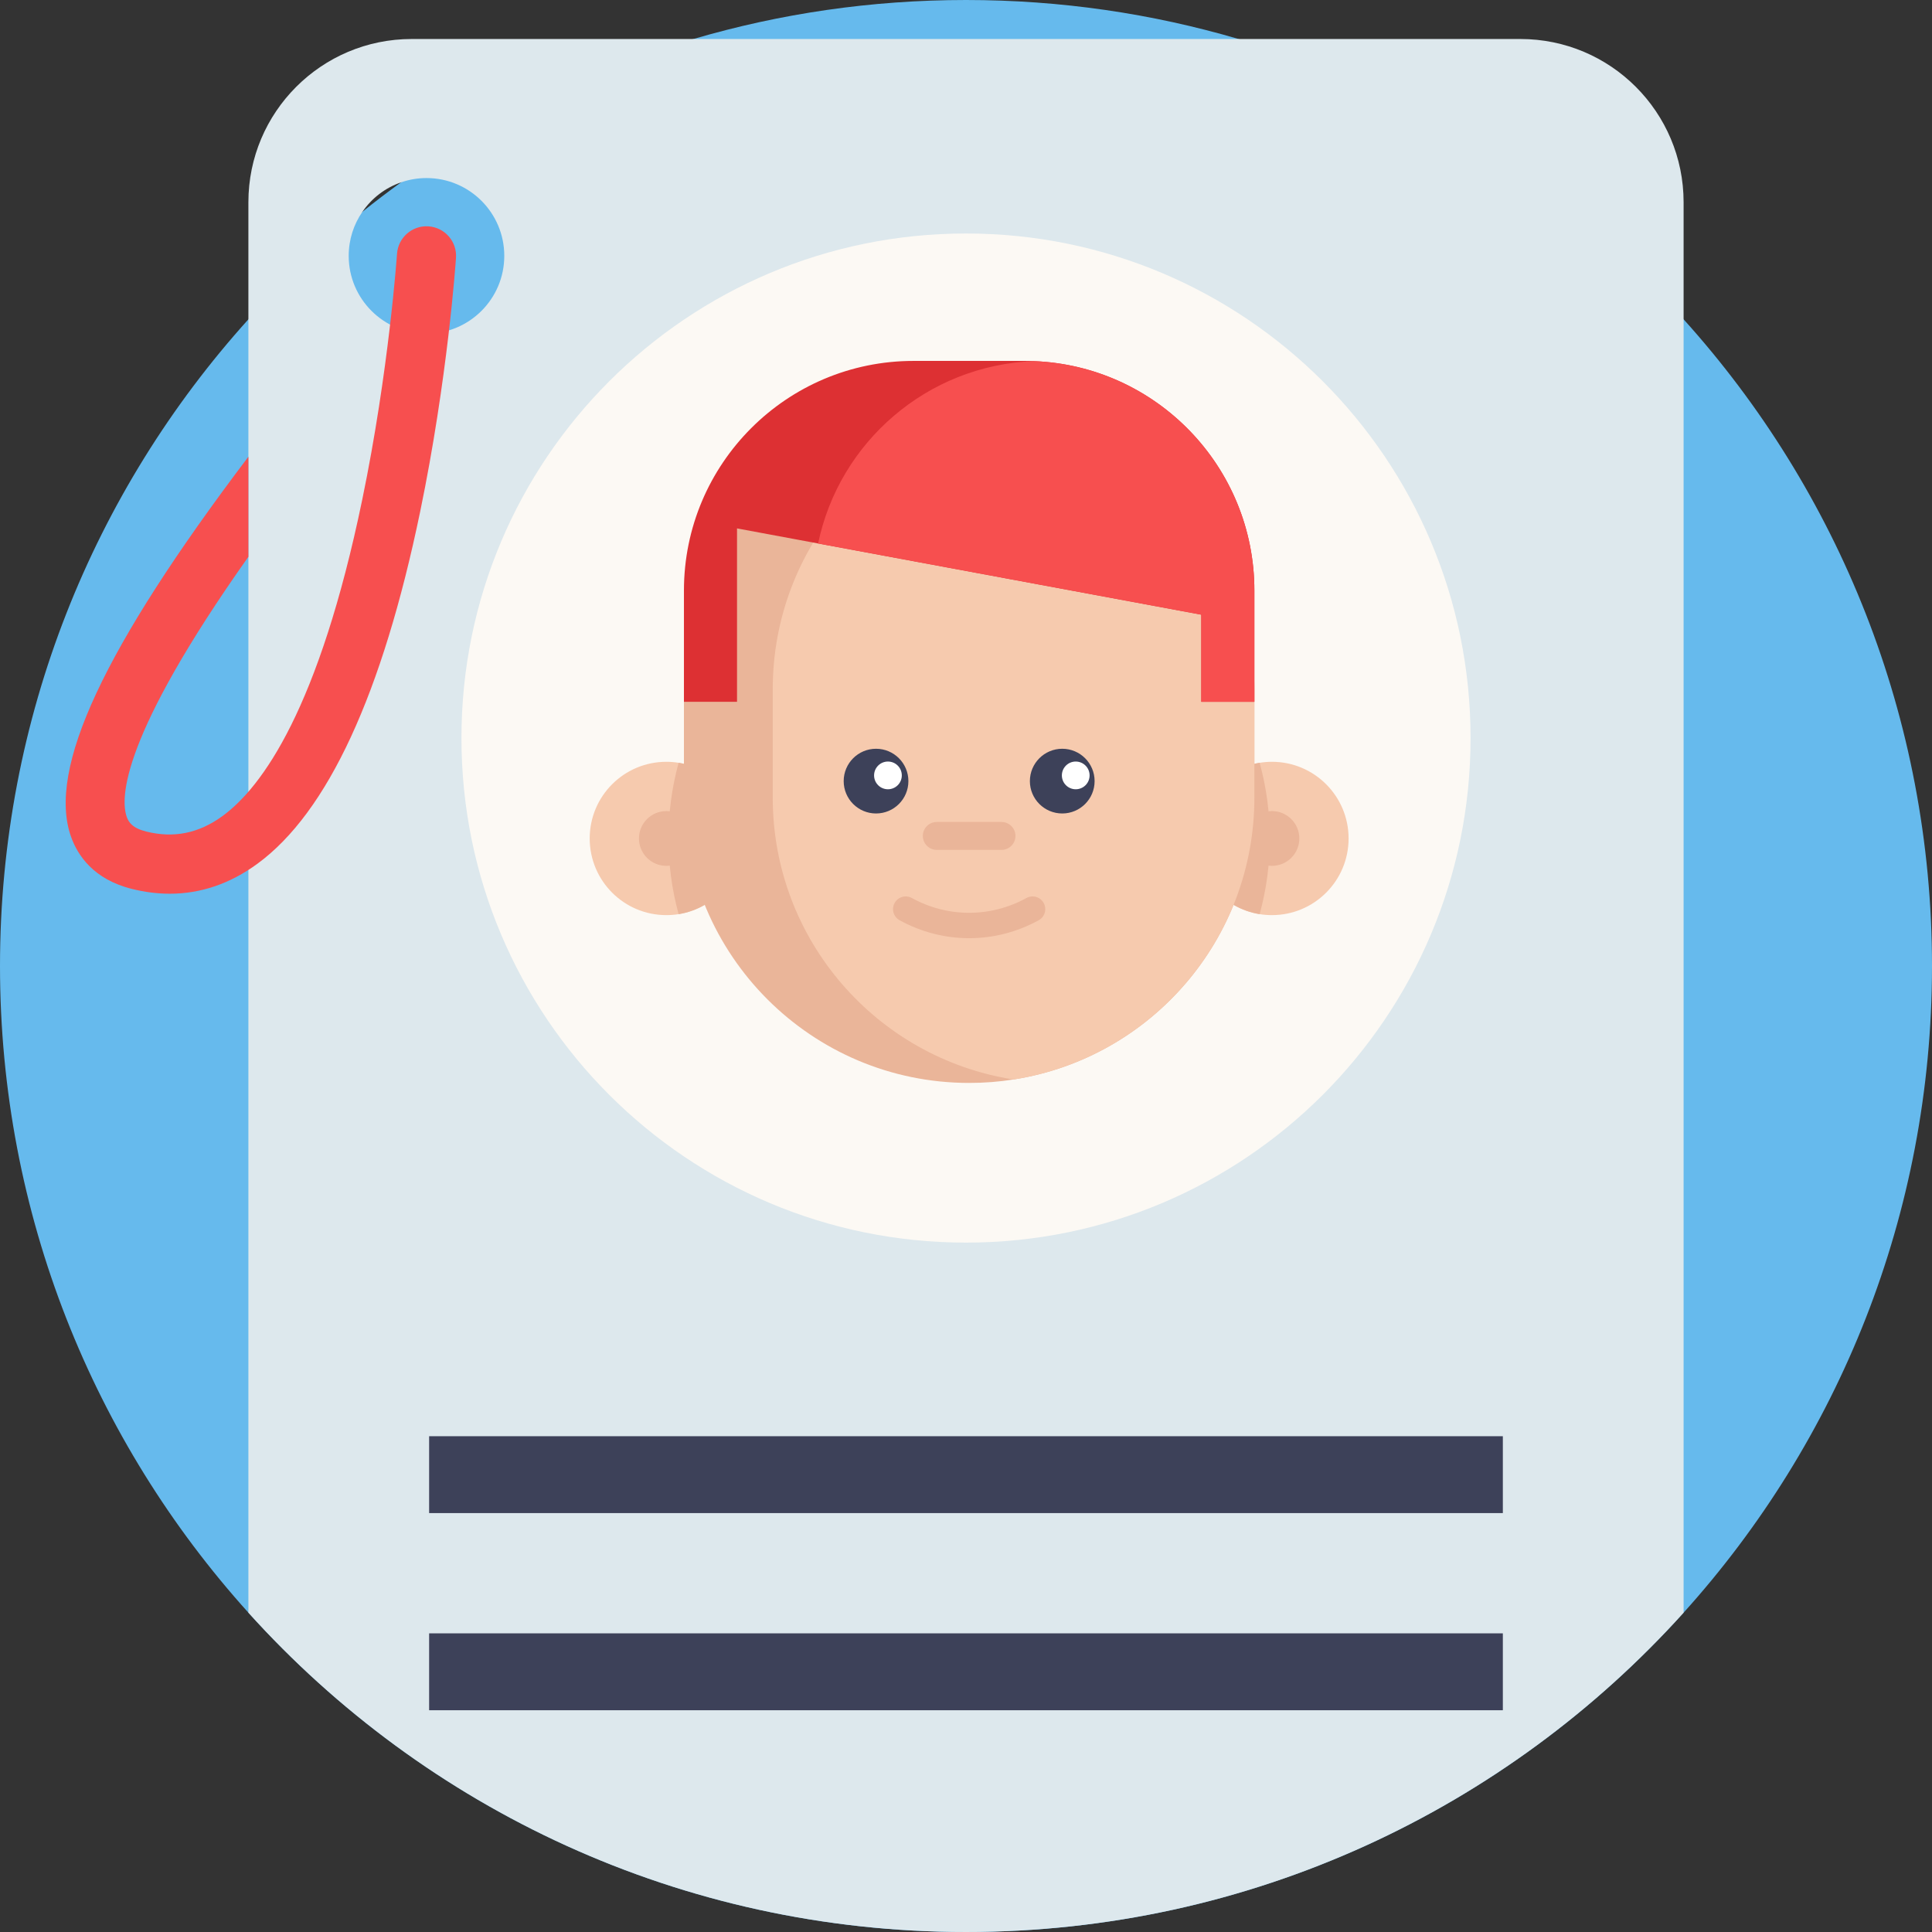 <?xml version="1.0" encoding="iso-8859-1"?>
<svg height="512pt" viewBox="0 0 512 512" width="512pt" xmlns="http://www.w3.org/2000/svg"><rect x="0" y="0" width="512" height="512" fill="#333333" stroke="none"/><path d="m512 256c0 65.902-24.91 126.004-65.828 171.375-46.855 51.961-114.699 84.625-190.172 84.625s-143.316-32.664-190.172-84.625c-40.918-45.371-65.828-105.473-65.828-171.375s24.91-126.004 65.828-171.375c9.277-10.301 19.383-19.832 30.219-28.504 3.344-2.684 6.75-5.285 10.23-7.793 23.219-16.773 49.352-29.738 77.5-37.992 22.902-6.73 47.133-10.336 72.223-10.336s49.32 3.605 72.223 10.336c46.027 13.5 86.676 39.59 117.949 74.289 40.918 45.371 65.828 105.473 65.828 171.375zm0 0" fill="#66baed"/><path d="m402.914 10.336h-293.816c-23.898 0-43.27 19.371-43.27 43.258v373.781c46.855 51.961 114.699 84.625 190.172 84.625s143.316-32.664 190.172-84.625v-373.781c0-23.887-19.363-43.258-43.258-43.258zm-289.887 78.082c-11.391 0-20.617-9.227-20.617-20.613 0-4.336 1.34-8.371 3.637-11.684 2.465-3.582 6.039-6.352 10.23-7.793 2.109-.742 4.387-1.141 6.75-1.141 11.387 0 20.613 9.227 20.613 20.617 0 11.387-9.227 20.613-20.613 20.613zm0 0" fill="#dde8ed"/><path d="m389.715 195.594c0 73.848-59.867 133.711-133.715 133.711s-133.711-59.863-133.711-133.711 59.863-133.715 133.711-133.715 133.715 59.867 133.715 133.715zm0 0" fill="#fcf9f4"/><path d="m120.84 68.332c-.082 1.297-2.223 32.152-9.484 67.219-10.012 48.359-24.535 79.766-43.168 93.371-7.219 5.277-14.992 7.922-23.195 7.922-3.262 0-6.582-.418-9.969-1.254-10.238-2.52-14.461-8.934-16.207-13.867-6.332-17.941 8.602-49.945 47.012-100.688v26.512c-33.773 47.742-33.992 63.977-32.234 68.961.5 1.402 1.504 2.957 5.18 3.867 7.316 1.809 13.91.461 20.18-4.105 10.574-7.734 25.598-28.559 37.051-83.895 7.055-34.035 9.184-64.797 9.207-65.098.293-4.328 4.031-7.586 8.336-7.293 4.328.293 7.586 4.023 7.293 8.348zm0 0" fill="#f74f4f"/><path d="m113.723 380.613h284.547v20.371h-284.547zm0 0" fill="#3d4159"/><path d="m113.723 432.855h284.547v20.375h-284.547zm0 0" fill="#3d4159"/><path d="m196.906 222.203c0 10.113-7.387 18.496-17.059 20.055-1.059.172-2.145.258-3.254.258-11.227 0-20.316-9.09-20.316-20.316 0-11.223 9.09-20.316 20.316-20.316 1.109 0 2.195.09 3.254.262 9.672 1.559 17.059 9.945 17.059 20.059zm0 0" fill="#f6caae"/><path d="m196.906 222.203c0 10.113-7.387 18.496-17.059 20.055-1.758-6.391-2.695-13.117-2.695-20.055 0-6.941.938-13.668 2.695-20.055 9.672 1.555 17.059 9.941 17.059 20.055zm0 0" fill="#eab599"/><path d="m183.852 222.203c0 4.008-3.25 7.258-7.258 7.258-4.012 0-7.262-3.25-7.262-7.258 0-4.012 3.25-7.262 7.262-7.262 4.008 0 7.258 3.25 7.258 7.262zm0 0" fill="#eab599"/><path d="m316.758 222.203c0 10.113 7.387 18.496 17.062 20.055 1.059.172 2.145.258 3.254.258 11.223 0 20.316-9.09 20.316-20.316 0-11.223-9.094-20.316-20.316-20.316-1.109 0-2.195.09-3.254.262-9.676 1.559-17.062 9.945-17.062 20.059zm0 0" fill="#f6caae"/><g fill="#eab599"><path d="m316.758 222.203c0 10.113 7.387 18.496 17.062 20.055 1.758-6.391 2.695-13.117 2.695-20.055 0-6.941-.938-13.668-2.695-20.055-9.676 1.555-17.062 9.941-17.062 20.055zm0 0"/><path d="m332.422 182.625v28.781c0 37.613-27.48 68.82-63.457 74.609-.125.02-.25.039-.371.059-3.828.613-7.754.914-11.762.914-41.742 0-75.586-33.84-75.586-75.582v-28.785c0-8.789 1.5-17.234 4.27-25.082 10.34-29.418 38.367-50.508 71.316-50.508h.004c4 0 7.938.309 11.77.914 36.156 5.652 63.816 36.938 63.816 74.68zm0 0"/><path d="m344.336 222.203c0 4.008-3.25 7.258-7.262 7.258-4.008 0-7.262-3.25-7.262-7.258 0-4.012 3.254-7.262 7.262-7.262 4.012 0 7.262 3.25 7.262 7.262zm0 0"/></g><path d="m332.422 182.625v28.781c0 37.613-27.48 68.82-63.457 74.609-.125.02-.25.039-.371.059-36.156-5.648-63.809-36.934-63.809-74.668v-28.781c0-37.742 27.66-69.027 63.82-74.676 36.156 5.648 63.816 36.934 63.816 74.676zm0 0" fill="#f6caae"/><path d="m240.734 207.004c0 4.734-3.836 8.574-8.574 8.574-4.734 0-8.574-3.84-8.574-8.574s3.84-8.574 8.574-8.574c4.738 0 8.574 3.84 8.574 8.574zm0 0" fill="#3d4159"/><path d="m290.082 207.004c0 4.734-3.84 8.574-8.574 8.574-4.738 0-8.578-3.84-8.578-8.574s3.84-8.574 8.578-8.574c4.734 0 8.574 3.84 8.574 8.574zm0 0" fill="#3d4159"/><path d="m238.988 205.492c0 2.027-1.645 3.672-3.676 3.672-2.027 0-3.672-1.645-3.672-3.672 0-2.031 1.645-3.676 3.672-3.676 2.031 0 3.676 1.645 3.676 3.676zm0 0" fill="#fff"/><path d="m288.754 205.492c0 2.027-1.645 3.672-3.676 3.672-2.027 0-3.672-1.645-3.672-3.672 0-2.031 1.645-3.676 3.672-3.676 2.031 0 3.676 1.645 3.676 3.676zm0 0" fill="#fff"/><path d="m265.41 225.23h-17.152c-2.043 0-3.699-1.656-3.699-3.699s1.656-3.699 3.699-3.699h17.152c2.039 0 3.695 1.656 3.695 3.699s-1.656 3.699-3.695 3.699zm0 0" fill="#eab599"/><path d="m256.832 248.633c-6.328 0-12.656-1.586-18.426-4.758-1.629-.895-2.223-2.941-1.328-4.566.895-1.629 2.941-2.223 4.566-1.328 9.512 5.23 20.867 5.23 30.379 0 1.625-.895 3.672-.301 4.566 1.328.895 1.625.301 3.672-1.328 4.566-5.77 3.172-12.098 4.758-18.43 4.758zm0 0" fill="#eab599"/><path d="m332.422 156.5v29.484h-14.07v-23.09l-101.547-18.867-21.488-3.996v45.953h-14.066v-29.484c0-33.613 27.242-60.855 60.848-60.855h29.477c.801 0 1.602.016 2.398.055 32.488 1.25 58.449 27.988 58.449 60.801zm0 0" fill="#dd3033"/><path d="m332.422 156.5v29.484h-14.07v-23.09l-101.547-18.867c5.594-26.875 28.91-47.238 57.168-48.328 32.488 1.25 58.449 27.988 58.449 60.801zm0 0" fill="#f74f4f"/></svg>